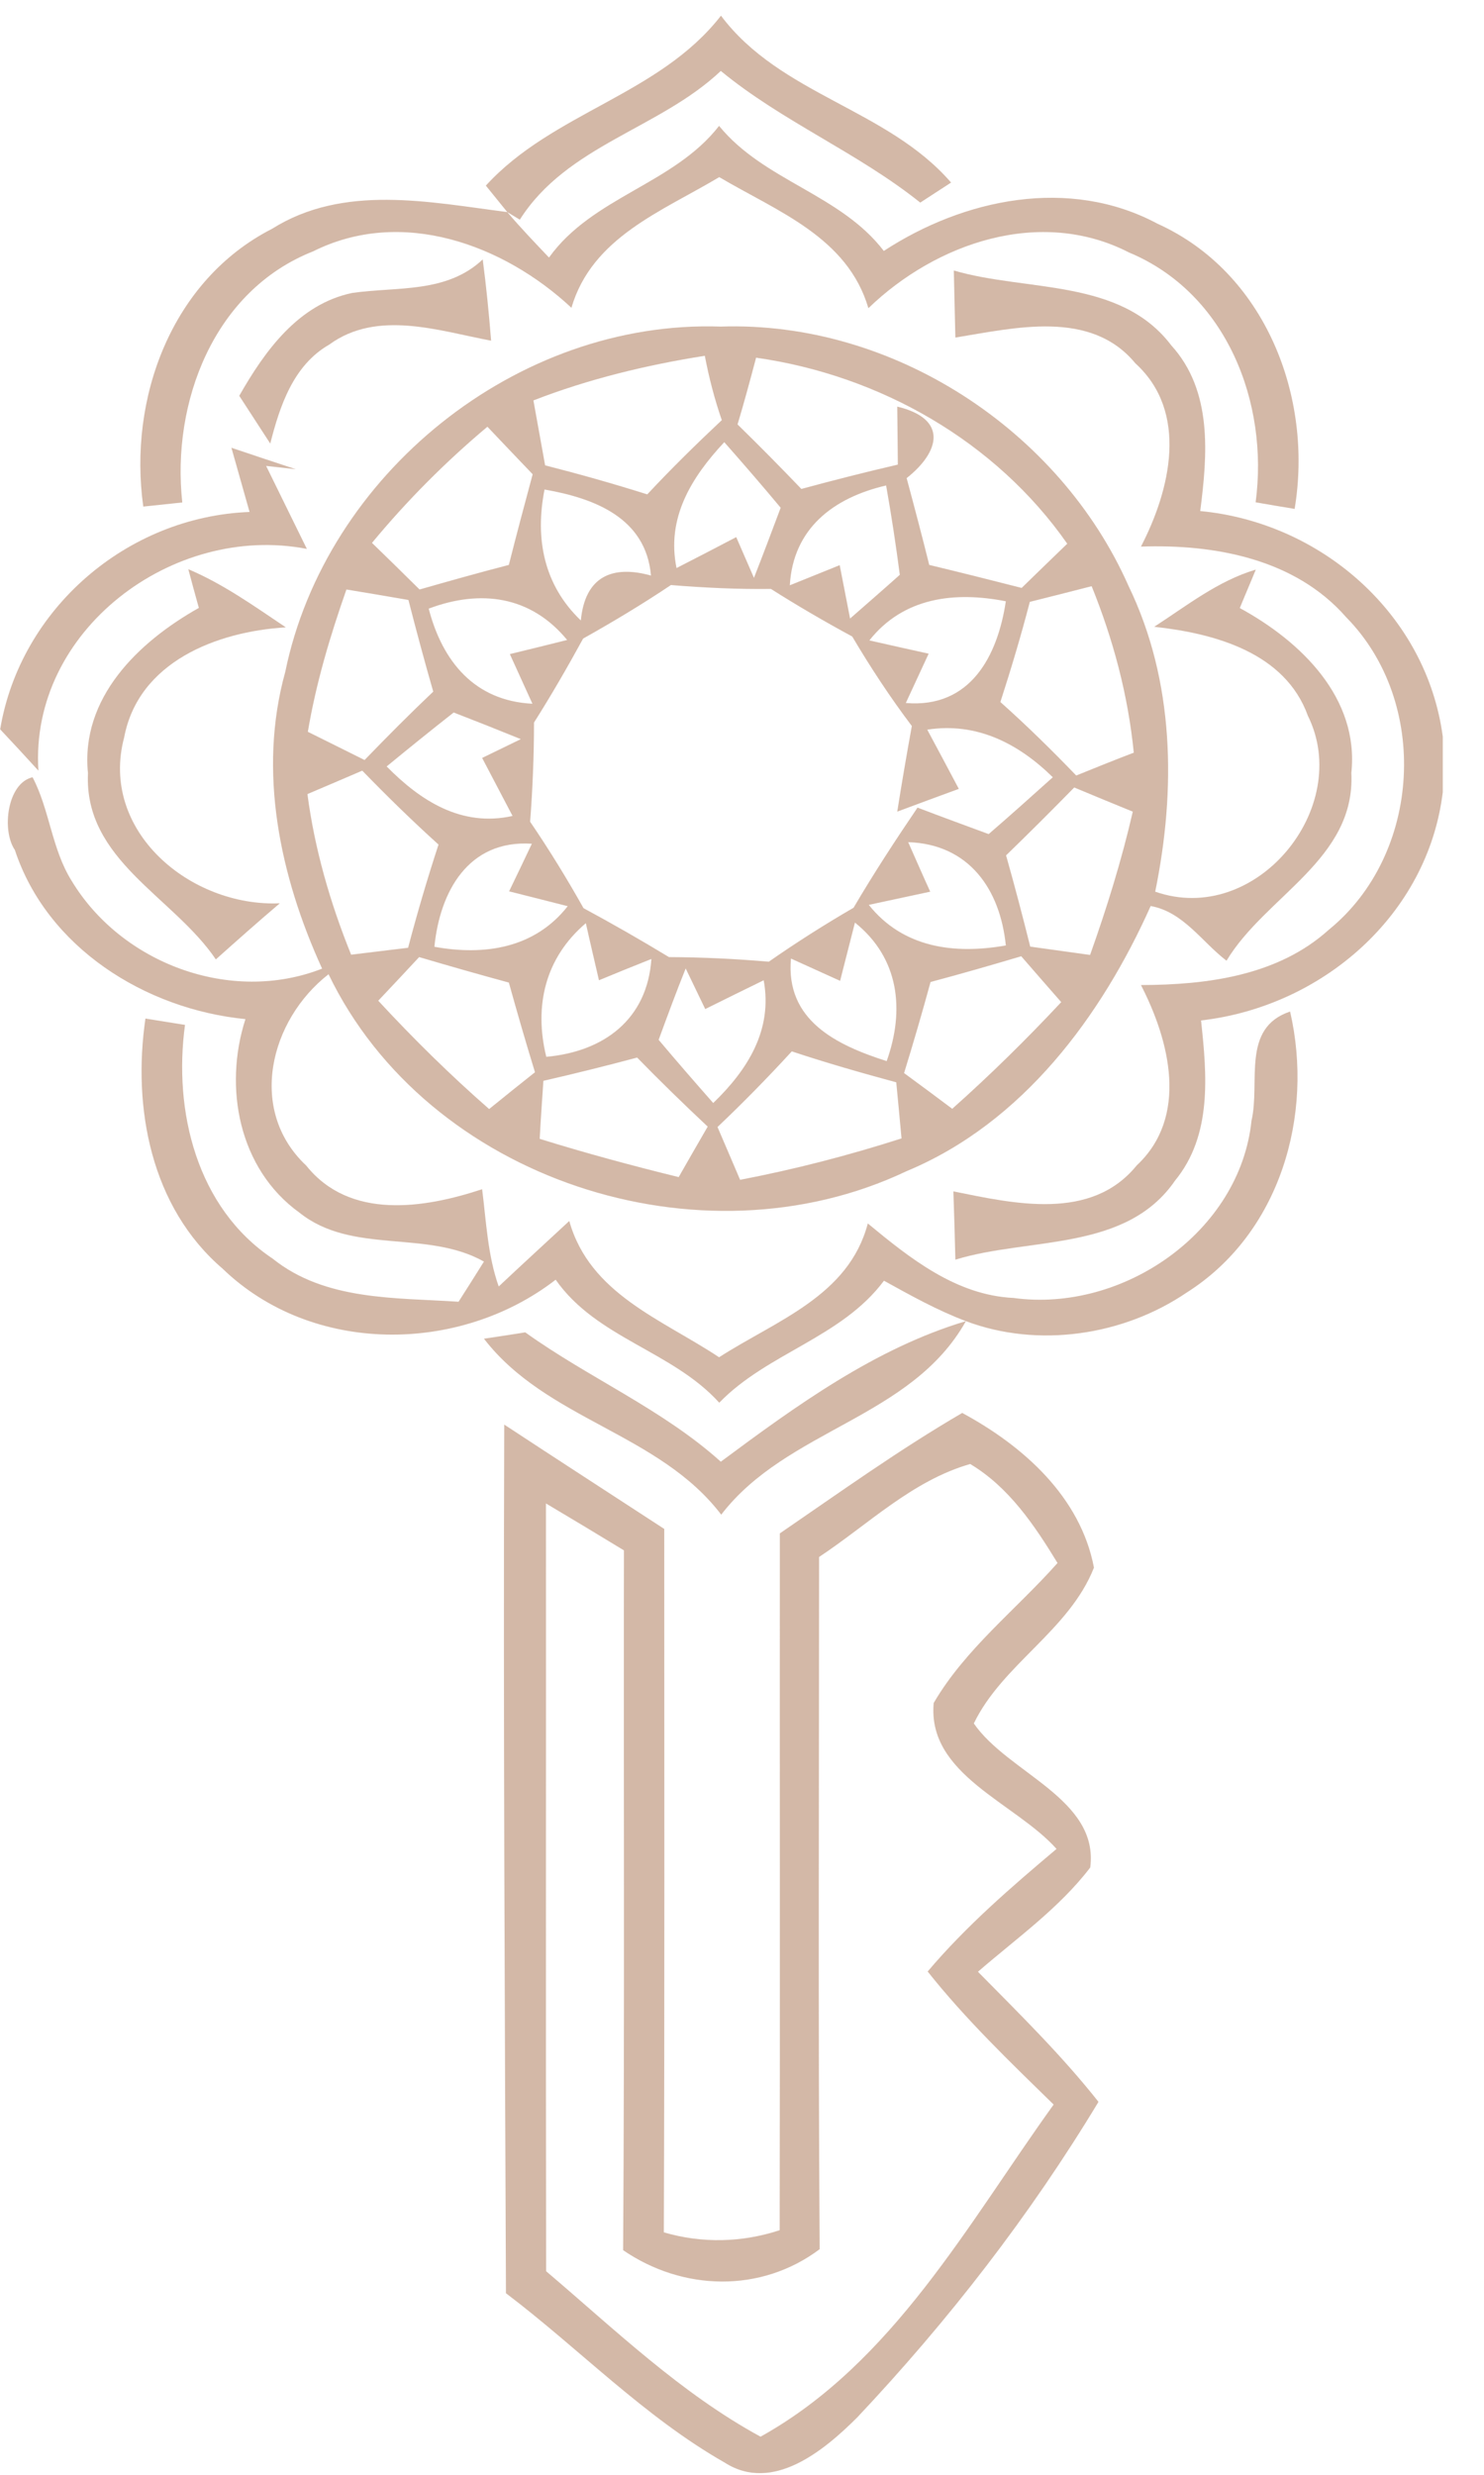 <svg width="18" height="30" viewBox="0 0 18 30" fill="none" xmlns="http://www.w3.org/2000/svg">
<path opacity="0.84" d="M5.893 2.25C6.707 1.359 7.996 1.153 8.745 0.19C9.467 1.153 10.76 1.317 11.536 2.213C11.444 2.273 11.257 2.395 11.162 2.456C10.403 1.849 9.493 1.477 8.743 0.86C7.998 1.563 6.877 1.76 6.305 2.663C6.267 2.639 6.191 2.595 6.153 2.571C6.087 2.491 5.959 2.33 5.893 2.25Z" fill="#CBAB97"/>
<path opacity="0.84" d="M8.722 1.526C9.266 2.194 10.193 2.353 10.72 3.042C11.692 2.407 12.971 2.14 14.04 2.712C15.348 3.302 15.93 4.814 15.703 6.169C15.585 6.15 15.348 6.11 15.23 6.089C15.391 4.884 14.88 3.555 13.695 3.061C12.619 2.508 11.354 2.944 10.533 3.736C10.28 2.873 9.426 2.562 8.724 2.147C8.026 2.564 7.182 2.876 6.931 3.731C6.108 2.963 4.872 2.51 3.798 3.047C2.59 3.523 2.079 4.882 2.211 6.091L1.738 6.141C1.554 4.835 2.076 3.398 3.301 2.773C4.167 2.229 5.203 2.449 6.153 2.571C6.314 2.761 6.487 2.941 6.659 3.122C7.189 2.384 8.171 2.234 8.722 1.526Z" fill="#CBAB97"/>
<path opacity="0.84" d="M5.855 3.145C5.898 3.471 5.931 3.802 5.957 4.13C5.321 4.01 4.576 3.752 3.994 4.177C3.557 4.427 3.394 4.922 3.278 5.377C3.152 5.184 3.027 4.99 2.902 4.798C3.211 4.256 3.618 3.687 4.273 3.551C4.82 3.473 5.416 3.558 5.855 3.145Z" fill="#CBAB97"/>
<path opacity="0.84" d="M11.569 3.279C12.456 3.539 13.588 3.37 14.208 4.188C14.71 4.741 14.646 5.513 14.558 6.195C16.034 6.335 17.304 7.453 17.5 8.93V9.602C17.32 11.091 16.038 12.202 14.568 12.37C14.639 13.029 14.705 13.76 14.253 14.311C13.657 15.178 12.482 14.995 11.588 15.27C11.581 14.993 11.574 14.716 11.564 14.442C12.304 14.592 13.236 14.806 13.787 14.128C14.421 13.537 14.187 12.616 13.839 11.941C14.639 11.939 15.499 11.829 16.117 11.271C17.242 10.357 17.346 8.513 16.327 7.481C15.71 6.776 14.738 6.595 13.839 6.626C14.194 5.941 14.423 4.997 13.771 4.404C13.229 3.748 12.312 3.975 11.588 4.092C11.583 3.888 11.574 3.48 11.569 3.279Z" fill="#CBAB97"/>
<path opacity="0.84" d="M3.46 8.145C3.949 5.756 6.269 3.874 8.741 3.959C10.831 3.888 12.853 5.215 13.688 7.102C14.248 8.257 14.265 9.572 14.012 10.809C15.235 11.236 16.415 9.79 15.864 8.677C15.587 7.91 14.733 7.678 14 7.598C14.395 7.343 14.773 7.041 15.232 6.905C15.185 7.022 15.085 7.254 15.038 7.371C15.778 7.774 16.488 8.459 16.391 9.37C16.443 10.418 15.35 10.859 14.877 11.646C14.579 11.419 14.352 11.053 13.957 10.983C13.364 12.309 12.411 13.61 10.994 14.198C8.499 15.382 5.186 14.302 3.985 11.81C3.271 12.366 2.999 13.46 3.715 14.13C4.243 14.791 5.146 14.648 5.848 14.416C5.898 14.81 5.915 15.216 6.049 15.595C6.333 15.328 6.619 15.066 6.905 14.801C7.154 15.687 8.026 15.991 8.722 16.453C9.412 16.008 10.294 15.713 10.526 14.831C11.037 15.253 11.597 15.701 12.293 15.734C13.622 15.916 15.041 14.932 15.18 13.584C15.289 13.12 15.052 12.462 15.648 12.262C15.939 13.521 15.525 14.953 14.395 15.668C13.626 16.191 12.591 16.345 11.716 16.015C11.368 15.884 11.044 15.703 10.722 15.525C10.207 16.216 9.31 16.399 8.724 17.004C8.156 16.376 7.237 16.223 6.74 15.513C5.569 16.418 3.784 16.425 2.701 15.38C1.83 14.634 1.606 13.432 1.764 12.347L2.244 12.424C2.102 13.467 2.384 14.641 3.308 15.258C3.945 15.769 4.794 15.729 5.562 15.78C5.64 15.659 5.794 15.415 5.87 15.293C5.174 14.902 4.273 15.213 3.632 14.7C2.895 14.17 2.71 13.181 2.977 12.354C1.762 12.234 0.57 11.487 0.18 10.303C0.017 10.064 0.088 9.492 0.395 9.422C0.603 9.818 0.627 10.291 0.868 10.676C1.473 11.679 2.798 12.176 3.907 11.742C3.396 10.624 3.124 9.352 3.46 8.145ZM6.47 4.854C6.506 5.051 6.577 5.445 6.612 5.641C7.028 5.747 7.442 5.864 7.851 5.993C8.142 5.681 8.445 5.384 8.755 5.093C8.667 4.838 8.599 4.577 8.549 4.313C7.84 4.425 7.14 4.594 6.47 4.854ZM9.171 4.336C9.1 4.605 9.027 4.875 8.946 5.145C9.209 5.402 9.467 5.663 9.72 5.927C10.107 5.822 10.498 5.723 10.89 5.632C10.888 5.456 10.886 5.105 10.883 4.929C11.5 5.077 11.403 5.475 10.997 5.796C11.091 6.145 11.184 6.497 11.271 6.848C11.645 6.938 12.018 7.031 12.392 7.127C12.529 6.994 12.806 6.724 12.945 6.591C12.077 5.348 10.67 4.549 9.171 4.336ZM4.512 6.581C4.706 6.769 4.898 6.956 5.089 7.146C5.449 7.043 5.81 6.942 6.172 6.848C6.265 6.48 6.362 6.115 6.461 5.749C6.324 5.606 6.049 5.318 5.912 5.173C5.404 5.599 4.935 6.07 4.512 6.581ZM8.206 6.886C8.447 6.762 8.689 6.638 8.93 6.511L9.145 7.005C9.256 6.722 9.363 6.438 9.469 6.155C9.244 5.885 9.017 5.623 8.785 5.36C8.386 5.787 8.081 6.279 8.206 6.886ZM6.605 5.934C6.487 6.53 6.596 7.092 7.045 7.521C7.097 6.982 7.433 6.848 7.896 6.977C7.835 6.279 7.213 6.04 6.605 5.934ZM9.58 7.095C9.731 7.034 10.034 6.912 10.185 6.851C10.216 7.013 10.28 7.336 10.311 7.498C10.462 7.366 10.765 7.102 10.914 6.968C10.867 6.607 10.812 6.244 10.748 5.885C10.11 6.033 9.62 6.405 9.58 7.095ZM8.138 7.092C7.792 7.324 7.435 7.538 7.073 7.741C6.884 8.086 6.688 8.426 6.477 8.759C6.477 9.159 6.461 9.56 6.43 9.961C6.662 10.301 6.877 10.652 7.078 11.009C7.428 11.198 7.773 11.395 8.114 11.602C8.516 11.604 8.92 11.623 9.325 11.658C9.658 11.426 10.001 11.208 10.353 11.004C10.597 10.589 10.86 10.186 11.129 9.79C11.418 9.9 11.704 10.005 11.992 10.111C12.255 9.884 12.512 9.654 12.77 9.422C12.354 9.014 11.848 8.752 11.247 8.845C11.375 9.084 11.503 9.323 11.63 9.563C11.444 9.63 11.07 9.769 10.883 9.839C10.938 9.492 10.997 9.148 11.06 8.801C10.798 8.454 10.559 8.091 10.337 7.716C10.003 7.535 9.672 7.343 9.351 7.139C8.946 7.144 8.542 7.125 8.138 7.092ZM3.734 8.871C3.964 8.986 4.193 9.098 4.422 9.213C4.694 8.932 4.971 8.653 5.255 8.384C5.148 8.013 5.049 7.643 4.954 7.273C4.768 7.24 4.392 7.177 4.202 7.146C4.004 7.709 3.833 8.283 3.734 8.871ZM5.2 7.378C5.366 8.018 5.756 8.496 6.458 8.531C6.366 8.33 6.276 8.13 6.184 7.929C6.357 7.887 6.707 7.802 6.879 7.758C6.44 7.223 5.829 7.141 5.2 7.378ZM10.545 7.763C10.725 7.805 11.084 7.884 11.264 7.924C11.195 8.074 11.056 8.372 10.987 8.522C11.772 8.588 12.101 7.95 12.2 7.289C11.581 7.167 10.959 7.24 10.545 7.763ZM12.491 7.296C12.385 7.704 12.264 8.109 12.134 8.51C12.453 8.794 12.758 9.094 13.054 9.401C13.286 9.307 13.518 9.213 13.752 9.124C13.683 8.428 13.503 7.753 13.241 7.106C13.054 7.155 12.678 7.249 12.491 7.296ZM5.503 8.637C5.229 8.852 4.959 9.07 4.69 9.291C5.101 9.708 5.598 10.029 6.217 9.891C6.094 9.656 5.971 9.422 5.848 9.188L6.317 8.96C6.047 8.85 5.775 8.742 5.503 8.637ZM3.729 9.626C3.817 10.296 4.006 10.948 4.259 11.573C4.432 11.552 4.777 11.51 4.95 11.489C5.061 11.067 5.184 10.65 5.319 10.238C4.999 9.949 4.692 9.649 4.394 9.342C4.174 9.436 3.952 9.532 3.729 9.626ZM12.203 10.369C12.307 10.737 12.404 11.105 12.496 11.475C12.678 11.501 13.04 11.55 13.222 11.576C13.425 11.006 13.605 10.427 13.74 9.839C13.503 9.743 13.267 9.645 13.03 9.546C12.758 9.823 12.482 10.099 12.203 10.369ZM5.269 11.477C5.879 11.588 6.487 11.494 6.886 10.985C6.709 10.941 6.354 10.849 6.175 10.805C6.246 10.659 6.383 10.373 6.451 10.228C5.68 10.177 5.335 10.809 5.269 11.477ZM11.016 10.209C11.082 10.359 11.214 10.659 11.283 10.809C11.096 10.849 10.725 10.929 10.538 10.969C10.954 11.491 11.576 11.571 12.2 11.461C12.132 10.784 11.756 10.233 11.016 10.209ZM6.626 12.811C7.326 12.748 7.851 12.356 7.901 11.625C7.688 11.709 7.475 11.796 7.265 11.883C7.225 11.709 7.144 11.365 7.106 11.191C6.612 11.611 6.475 12.194 6.626 12.811ZM10.37 11.184C10.325 11.36 10.235 11.714 10.19 11.89C10.041 11.822 9.743 11.688 9.594 11.62C9.526 12.368 10.143 12.668 10.755 12.863C10.975 12.246 10.909 11.616 10.37 11.184ZM4.588 12.131C5.014 12.591 5.46 13.031 5.933 13.444C6.118 13.294 6.302 13.146 6.489 12.998C6.378 12.637 6.274 12.277 6.172 11.911C5.808 11.812 5.446 11.709 5.084 11.602C4.919 11.78 4.753 11.956 4.588 12.131ZM11.287 11.904C11.186 12.274 11.079 12.642 10.966 13.008C11.162 13.151 11.356 13.296 11.55 13.441C12.011 13.031 12.451 12.598 12.872 12.148C12.709 11.963 12.548 11.777 12.387 11.592C12.023 11.7 11.656 11.806 11.287 11.904ZM7.989 12.605C8.206 12.863 8.428 13.118 8.651 13.371C9.069 12.968 9.374 12.485 9.263 11.883C9.027 11.998 8.79 12.115 8.554 12.232L8.317 11.74C8.201 12.028 8.095 12.316 7.989 12.605ZM6.591 13.102C6.579 13.277 6.555 13.629 6.546 13.805C7.102 13.978 7.665 14.13 8.232 14.269C8.348 14.065 8.466 13.861 8.584 13.657C8.294 13.385 8.007 13.106 7.728 12.82C7.35 12.921 6.972 13.015 6.591 13.102ZM8.703 13.662C8.795 13.875 8.885 14.088 8.977 14.302C9.639 14.175 10.294 14.006 10.935 13.8C10.919 13.629 10.888 13.289 10.871 13.12C10.446 13.005 10.022 12.884 9.604 12.745C9.313 13.062 9.015 13.366 8.703 13.662Z" fill="#CBAB97"/>
<path opacity="0.84" d="M2.807 5.428C3.001 5.494 3.391 5.623 3.588 5.688L3.228 5.648C3.351 5.899 3.599 6.403 3.722 6.654C2.095 6.338 0.357 7.648 0.466 9.342C0.312 9.173 0.158 9.007 0.002 8.841C0.246 7.38 1.54 6.263 3.027 6.206C2.973 6.012 2.861 5.623 2.807 5.428Z" fill="#CBAB97"/>
<path opacity="0.84" d="M2.284 6.9C2.71 7.08 3.086 7.35 3.467 7.605C2.63 7.655 1.679 8.023 1.506 8.939C1.204 10.073 2.308 10.997 3.394 10.95C3.131 11.173 2.876 11.4 2.618 11.63C2.102 10.868 1.017 10.427 1.067 9.373C0.974 8.459 1.679 7.781 2.412 7.369C2.379 7.252 2.315 7.017 2.284 6.9Z" fill="#CBAB97"/>
<path opacity="0.84" d="M5.87 16.228C5.995 16.209 6.246 16.172 6.371 16.151C7.142 16.704 8.033 17.081 8.743 17.719C9.656 17.041 10.618 16.343 11.716 16.015C11.051 17.198 9.549 17.318 8.748 18.361C7.991 17.369 6.631 17.215 5.87 16.228Z" fill="#CBAB97"/>
<path opacity="0.84" d="M6.116 17.269C6.761 17.693 7.411 18.113 8.057 18.534C8.057 21.377 8.062 24.218 8.052 27.061C8.518 27.197 8.998 27.185 9.457 27.035C9.462 24.218 9.457 21.403 9.459 18.588C10.188 18.089 10.907 17.573 11.671 17.128C12.411 17.527 13.106 18.145 13.269 19.003C12.969 19.765 12.158 20.175 11.812 20.892C12.229 21.497 13.331 21.804 13.224 22.638C12.846 23.133 12.33 23.496 11.862 23.902C12.366 24.413 12.879 24.916 13.324 25.479C12.494 26.855 11.503 28.132 10.398 29.304C9.996 29.705 9.372 30.225 8.79 29.852C7.814 29.297 7.028 28.474 6.137 27.799C6.123 24.288 6.104 20.78 6.116 17.269ZM9.935 18.874C9.935 21.67 9.923 24.469 9.942 27.265C9.23 27.799 8.282 27.773 7.558 27.277C7.577 24.448 7.563 21.621 7.568 18.794C7.253 18.602 6.939 18.413 6.622 18.225C6.624 21.328 6.619 24.431 6.624 27.532C7.459 28.24 8.256 29.011 9.225 29.538C10.831 28.645 11.742 26.953 12.78 25.512C12.25 24.994 11.713 24.48 11.252 23.899C11.718 23.348 12.264 22.877 12.815 22.413C12.316 21.853 11.245 21.516 11.325 20.644C11.708 19.988 12.326 19.512 12.827 18.947C12.548 18.49 12.238 18.028 11.768 17.747C11.065 17.948 10.531 18.48 9.935 18.874Z" fill="#CBAB97"/>
</svg>
